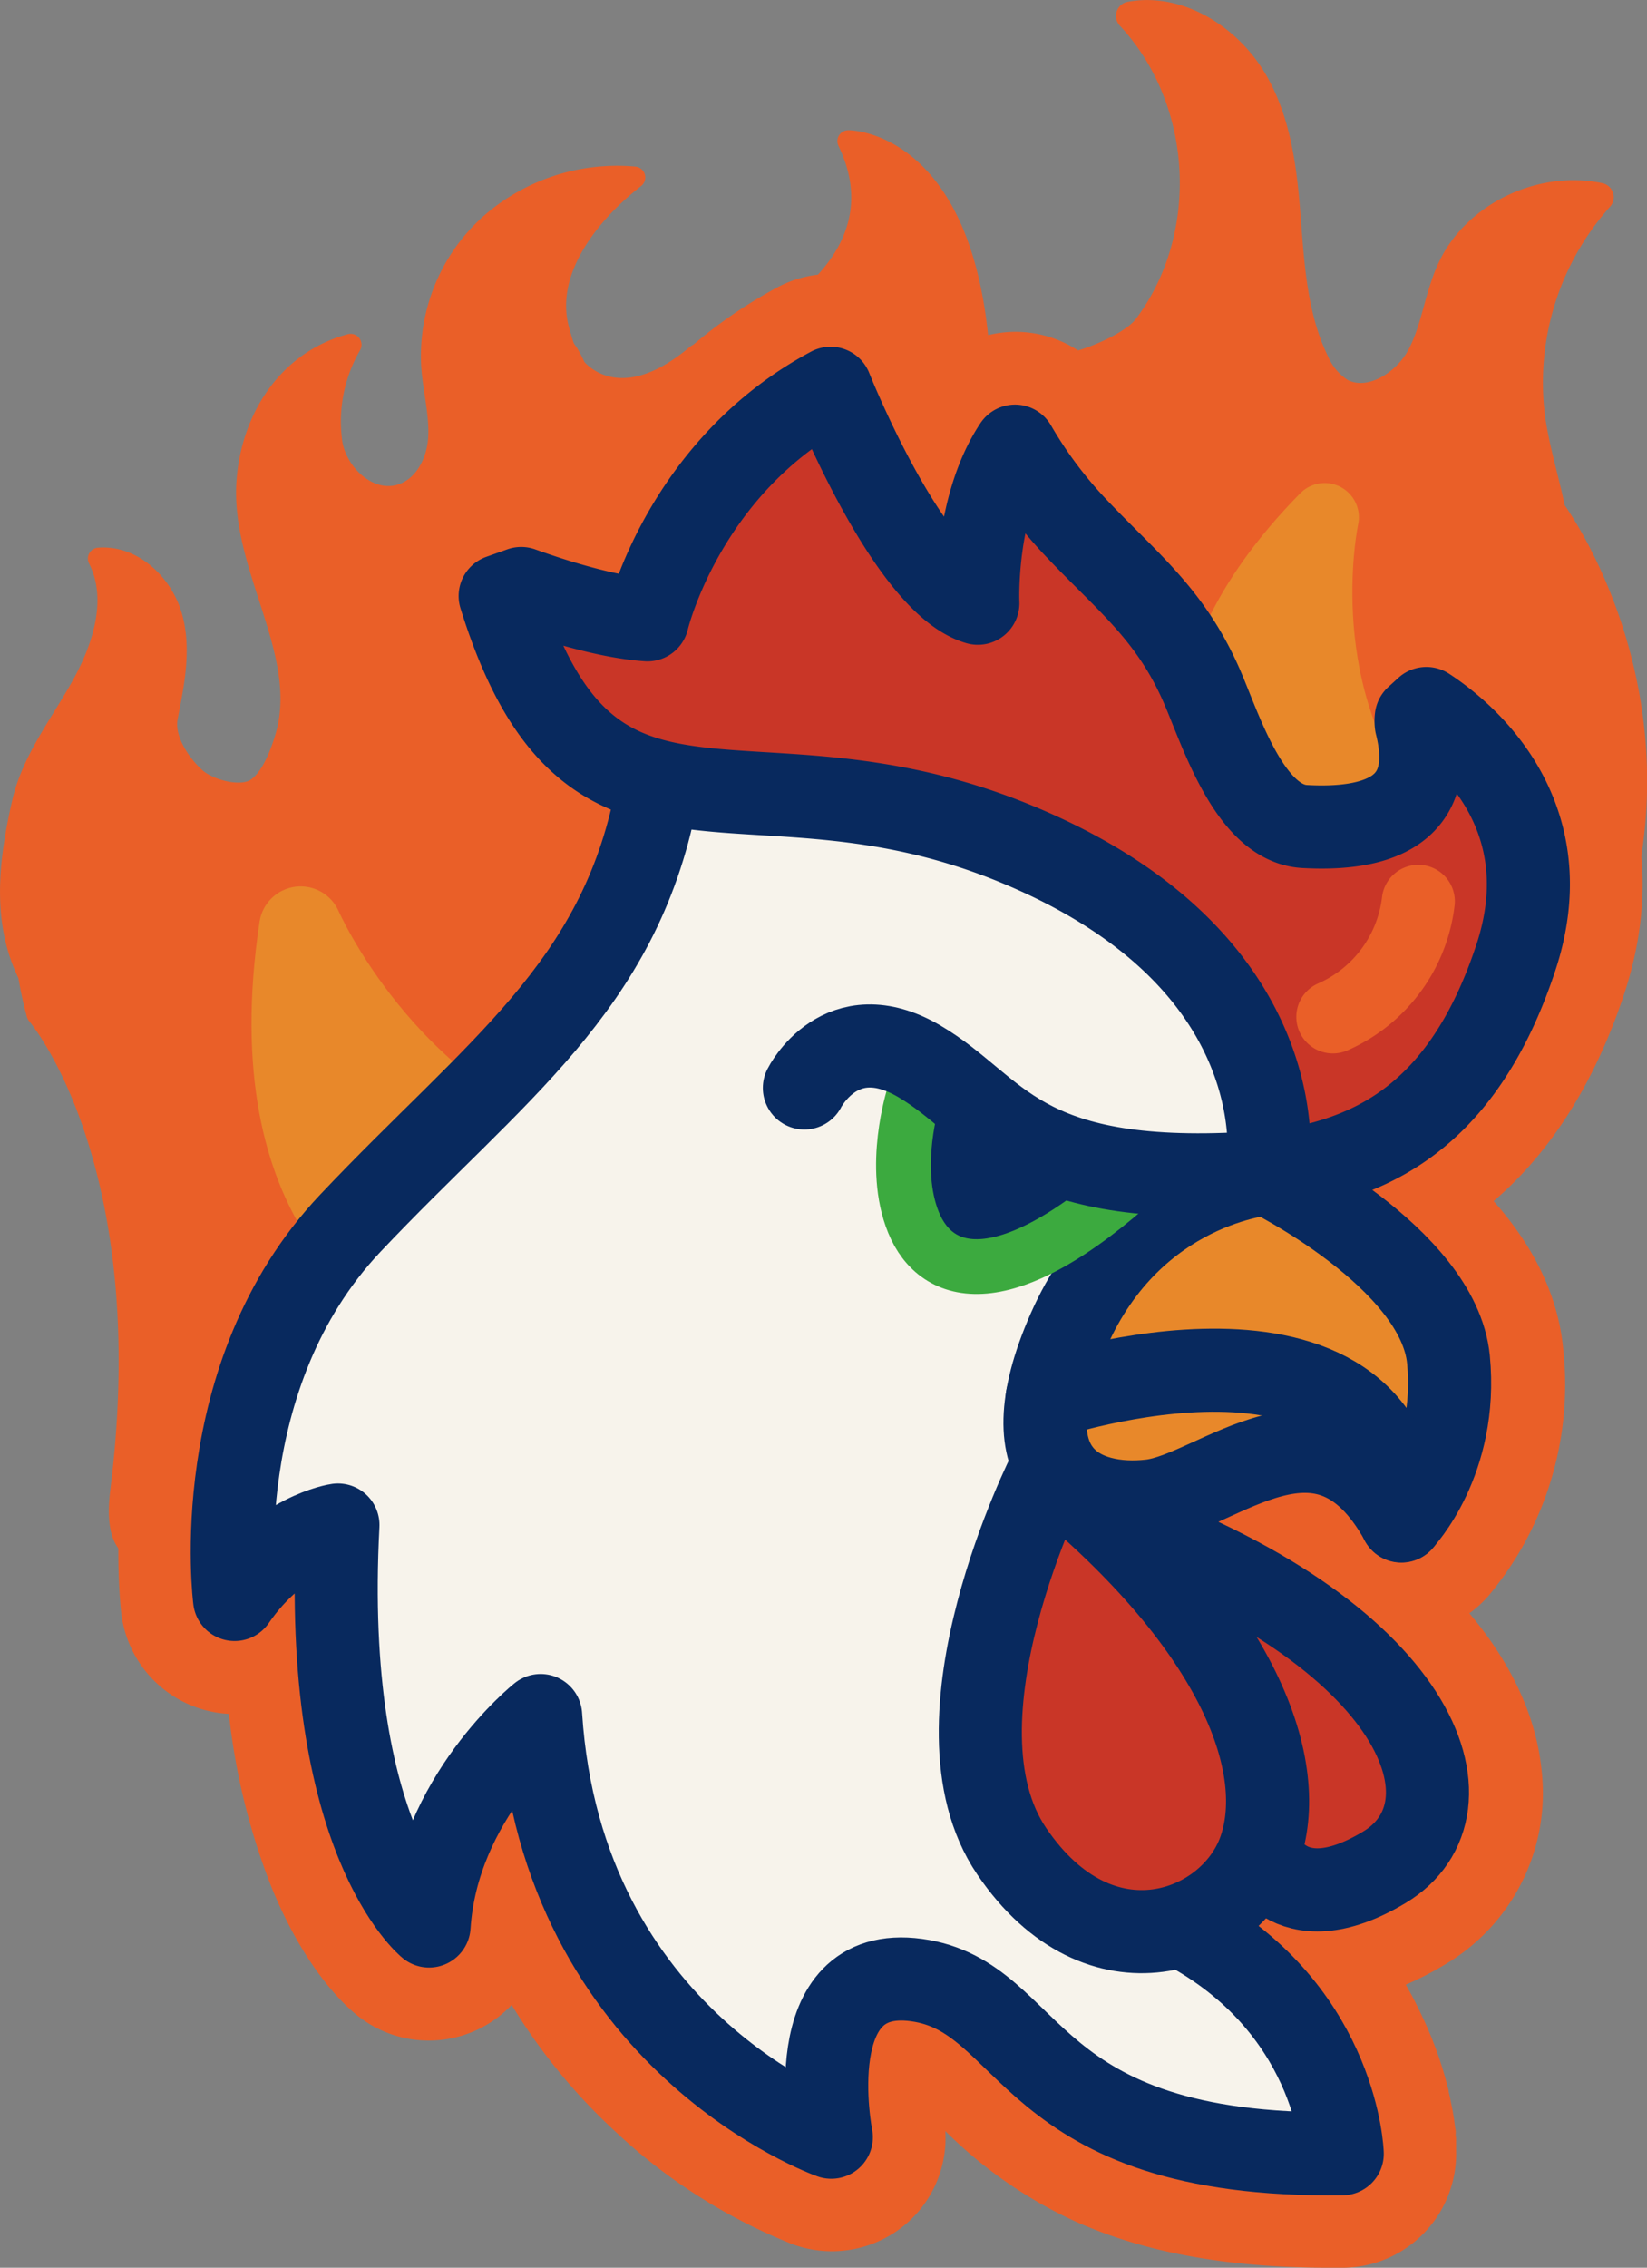 <svg xmlns="http://www.w3.org/2000/svg" id="Layer_1" width="234.904" height="323.287" data-name="Layer 1" version="1.1"><rect width="100%" height="100%" fill="#808080" stroke="none"/><defs id="defs4"><style id="style2">.cls-22,.cls-23{stroke-linecap:round;stroke-linejoin:round;fill:none;stroke-width:11.85px;stroke:#08295e}.cls-23{fill:#c93627}</style></defs><path id="path252" d="M228.118 136.407c13.84-35.76-6.86-63.54-6.86-63.54-.89-4.41-2.28-8.73-2.9-13.19a39.64 39.64 0 0 1 9.76-31.57c-8.21-1.73-17.37 2.61-20.95 9.93-2 4.1-2.36 8.83-4.53 12.86-2.17 4.03-7.43 7.25-11.51 5a9.61 9.61 0 0 1-3.62-4.34c-3-6.21-3.48-13.25-4-20.08-.52-6.83-1.26-13.91-4.76-19.88-3.5-5.97-10.54-10.63-17.54-9.33 11.13 11.94 12.19 31.46 2.41 44.45-1.76 2.35-6.9 4.58-9.79 5.34l-2 17.17" style="fill:#ea5f28;stroke:#ea5f28;stroke-width:4.08px;stroke-linecap:round;stroke-linejoin:round"/><path id="path254" d="M231.608 141.827c4.46-13.39 3.31-26.48-3.33-37.86a51.18 51.18 0 0 0-16-16.63 16.31 16.31 0 0 0-19.83 1.63l-1.44 1.32a16.38 16.38 0 0 0-3.29 4.19c-.6-1.48-1.16-2.89-1.76-4.21-4.69-10.26-10.62-16.19-16.37-21.93-1.36-1.37-2.78-2.78-4.17-4.26a45.42 45.42 0 0 1-6.43-8.56 16.29 16.29 0 0 0-24.59-4.42c-.25-.59-.49-1.18-.72-1.76a16.29 16.29 0 0 0-22.81-8.37 69 69 0 0 0-28.31 28.51c-.85-.28-1.75-.59-2.67-.92a16.28 16.28 0 0 0-10.89 0l-3 1.07a16.29 16.29 0 0 0-10.16 20.22c4.45 14.31 10.53 24.08 18.94 30.36-4.55 11.09-12.75 19.19-24 30.24-4 4-8.21 8.1-12.64 12.78-25.65 27.12-21 65.31-20.82 66.92a16.28 16.28 0 0 0 12.33 13.74 15.72 15.72 0 0 0 3 .44 95.22 95.22 0 0 0 6.05 24.64c4.62 11.36 10.08 16.59 12.22 18.32a16.3 16.3 0 0 0 22.06-1.47 83.17 83.17 0 0 0 14.89 18.15 79.73 79.73 0 0 0 25.26 16 16.3 16.3 0 0 0 16.18-3 16.14 16.14 0 0 0 5.52-13.17 64.06 64.06 0 0 0 18.31 12.78c9.92 4.51 21.89 6.71 36.54 6.71h1.93a16.27 16.27 0 0 0 16.07-16.78v-1.32c0-.23 0-.46-.05-.69-.05-.23 0-.27 0-.41 0-.14 0-.44-.07-.66l-.06-.44-.09-.68c0-.15-.05-.31-.07-.46l-.12-.73c0-.15-.06-.3-.08-.45-.02-.15-.11-.55-.17-.83-.06-.28-.05-.25-.07-.38-.09-.41-.18-.83-.28-1.25a.93.93 0 0 1 0-.13c-.09-.38-.19-.77-.29-1.15l-.12-.44c-.08-.29-.16-.58-.25-.88l-.15-.51c-.09-.28-.17-.56-.27-.84-.1-.28-.11-.36-.17-.54-.06-.18-.19-.56-.29-.85l-.2-.54c-.1-.3-.21-.59-.33-.89-.12-.3-.13-.34-.2-.52-.13-.34-.27-.69-.41-1-.06-.13-.11-.26-.16-.39l-.63-1.43-.13-.26c-.18-.4-.37-.79-.56-1.19l-.25-.5-.49-1-.3-.57c-.16-.3-.33-.6-.5-.9l-.33-.59-.09-.15a45.75 45.75 0 0 0 5.46-2.8 28.37 28.37 0 0 0 13.91-27.8c-.77-7.64-4.3-15.24-10.3-22.35l.34-.25.1-.07.52-.43.19-.16c.14-.12.28-.24.41-.37l.23-.22.34-.34.08-.08.36-.38a46.93 46.93 0 0 0 10.81-35.46c-.71-7.3-4-14.33-9.92-21 8.08-6.9 14.37-16.77 18.58-29.4" style="fill:#ea5f28"/><path id="path256" d="M99.408 50.627c-11.45 9.65-17.37 1.83-17.37 1.83-1.82-3.89-1.21-1.18-2.36-5.3-2.31-8.25 3.91-16.47 10.8-21.86a27.34 27.34 0 0 0-20.85 7 25.18 25.18 0 0 0-8 19.83c.23 3.43 1.18 6.82 1 10.25-.18 3.43-2 7.12-5.42 8.19-4.73 1.48-9.57-3.19-10-8a21.83 21.83 0 0 1 2.8-13.42c-8.88 2.38-14 10.45-14.71 19.29-1 12.45 9.05 24.63 5.49 36.65-.72 2.43-2.09 6.09-4.31 7.45-2.22 1.36-6.74.14-8.66-1.59-2.34-2.12-4.64-5.73-4-8.77.91-4.67 1.92-9.51.68-14.11-1.24-4.6-5.49-8.83-10.41-8.44 2.86 5.63.79 12.43-2.28 18s-7.16 10.7-8.55 16.82c-1.89 8.32-2.93 16.84.87 24.53a54.83 54.83 0 0 0 1.21 5.58s17.85 20.74 11.94 68c-5.91 47.26 122.56-117.74 122.56-117.74l-30.41-48.24s19.72-9.56 11.56-26.46c0 0 18.85-.12 18.85 37.29" style="fill:#ea5f28;stroke:#ea5f28;stroke-width:3.11px;stroke-linecap:round;stroke-linejoin:round"/><path id="path258" d="M59.128 182.967s-22.45-9.55-16.25-50.68c0 0 11.79 27 38.79 35.49" style="fill:#e8882a;stroke:#e8882a;stroke-width:11.85px;stroke-linecap:round;stroke-linejoin:round"/><path id="path260" d="M175.248 115.457s-10.38-17.23 13.68-41.71c0 0-5.15 23.7 8.76 42.46" style="fill:#e8882a;stroke:#e8882a;stroke-width:9.77px;stroke-linecap:round;stroke-linejoin:round"/><path id="path262" d="M93.568 113.687c-5.3 27.11-23 38.9-43.61 60.7-20.61 21.8-16.5 53.63-16.5 53.63 6.49-9.43 14.74-10.61 14.74-10.61-2.36 44.79 13 57.16 13 57.16 1.18-18.27 15.91-30 15.91-30 3 46.55 41.46 60.11 41.46 60.11s-4.92-24.75 12.17-22.4c17.09 2.35 14.73 25.34 60.7 24.76 0 0-.59-19.45-20.63-31.24l-1.46-32.62-9-42.91 20.48-23.12s7.41-41.88-34.77-56.34l-39.89-7.07" style="fill:#f7f3eb"/><path id="path264" d="M93.568 113.687c-5.3 27.11-23 38.9-43.61 60.7-20.61 21.8-16.5 53.63-16.5 53.63 6.49-9.43 14.74-10.61 14.74-10.61-2.36 44.79 13 57.16 13 57.16 1.18-18.27 15.91-30 15.91-30 3 46.55 41.46 60.11 41.46 60.11s-4.92-24.75 12.17-22.4c17.09 2.35 14.73 25.34 60.7 24.76 0 0-.59-19.45-20.63-31.24" class="cls-22" style="fill:none;stroke:#08295e;stroke-width:11.85px;stroke-linecap:round;stroke-linejoin:round"/><path id="path266" d="M71.338 84.967c13.07 42 35.37 19 74.68 35.8 40.08 17.09 34.77 46.56 34.77 46.56 12.38-1.77 27.11-5.9 35.36-30.65 7-20.89-7.91-32.54-12.71-35.67l-1.44 1.31a3.39 3.39 0 0 0 0 .94c3.16 12.55-5.84 15.13-15.93 14.57-8.18-.46-12.26-14.87-15-20.78-4.43-9.7-10.43-14.23-17.56-21.76a62.33 62.33 0 0 1-8.74-11.68c-5.89 8.84-5.3 22.39-5.3 22.39-10-2.94-21-30.64-21-30.64-21 11.2-26.13 33-26.13 33-5.85-.39-13.5-2.84-18-4.46z" class="cls-23" style="fill:#c93627;stroke:#08295e;stroke-width:11.85px;stroke-linecap:round;stroke-linejoin:round"/><path id="path268" d="M180.788 167.317s-19.14 1.39-28.34 22.27 2.12 25.48 11.68 24.38c9.56-1.1 24.77-17 35.74 2.83 0 0 8.14-8.49 6.72-23-1.42-14.51-25.8-26.48-25.8-26.48" style="fill:#e8882a;stroke:#08295e;stroke-width:11.85px;stroke-linecap:round;stroke-linejoin:round"/><path id="path270" d="M149.358 199.247s48.67-16.28 50.51 17.59" class="cls-22" style="fill:none;stroke:#08295e;stroke-width:11.85px;stroke-linecap:round;stroke-linejoin:round"/><path id="path272" d="M179.618 263.897s3.82 10.7 17.81 2.31c13.99-8.39 5.56-33.48-39.64-49.37" class="cls-23" style="fill:#c93627;stroke:#08295e;stroke-width:11.85px;stroke-linecap:round;stroke-linejoin:round"/><path id="path274" d="M130.298 156.287s-3.24 10.08 0 18 13 10.94 32.42-6.78" style="fill:#08295e;stroke:#3caa3f;stroke-width:7.81px;stroke-miterlimit:10"/><path id="path276" d="M149.698 209.777s-18 35.53-5.41 54.12c12.59 18.59 31.14 11.62 35.33 0 4.19-11.62-2.2-31.55-29.92-54.12" class="cls-23" style="fill:#c93627;stroke:#08295e;stroke-width:11.85px;stroke-linecap:round;stroke-linejoin:round"/><path id="path278" d="M114.728 155.097s5.18-10.36 16.36-3.82c11.18 6.54 14 17.9 46.81 16" class="cls-22" style="fill:none;stroke:#08295e;stroke-width:11.85px;stroke-linecap:round;stroke-linejoin:round"/><path id="path280" d="M190.098 144.967a20.65 20.65 0 0 0 12.19-16.47" style="fill:none;stroke:#ea5f28;stroke-width:10.42px;stroke-linecap:round;stroke-linejoin:round"/></svg>